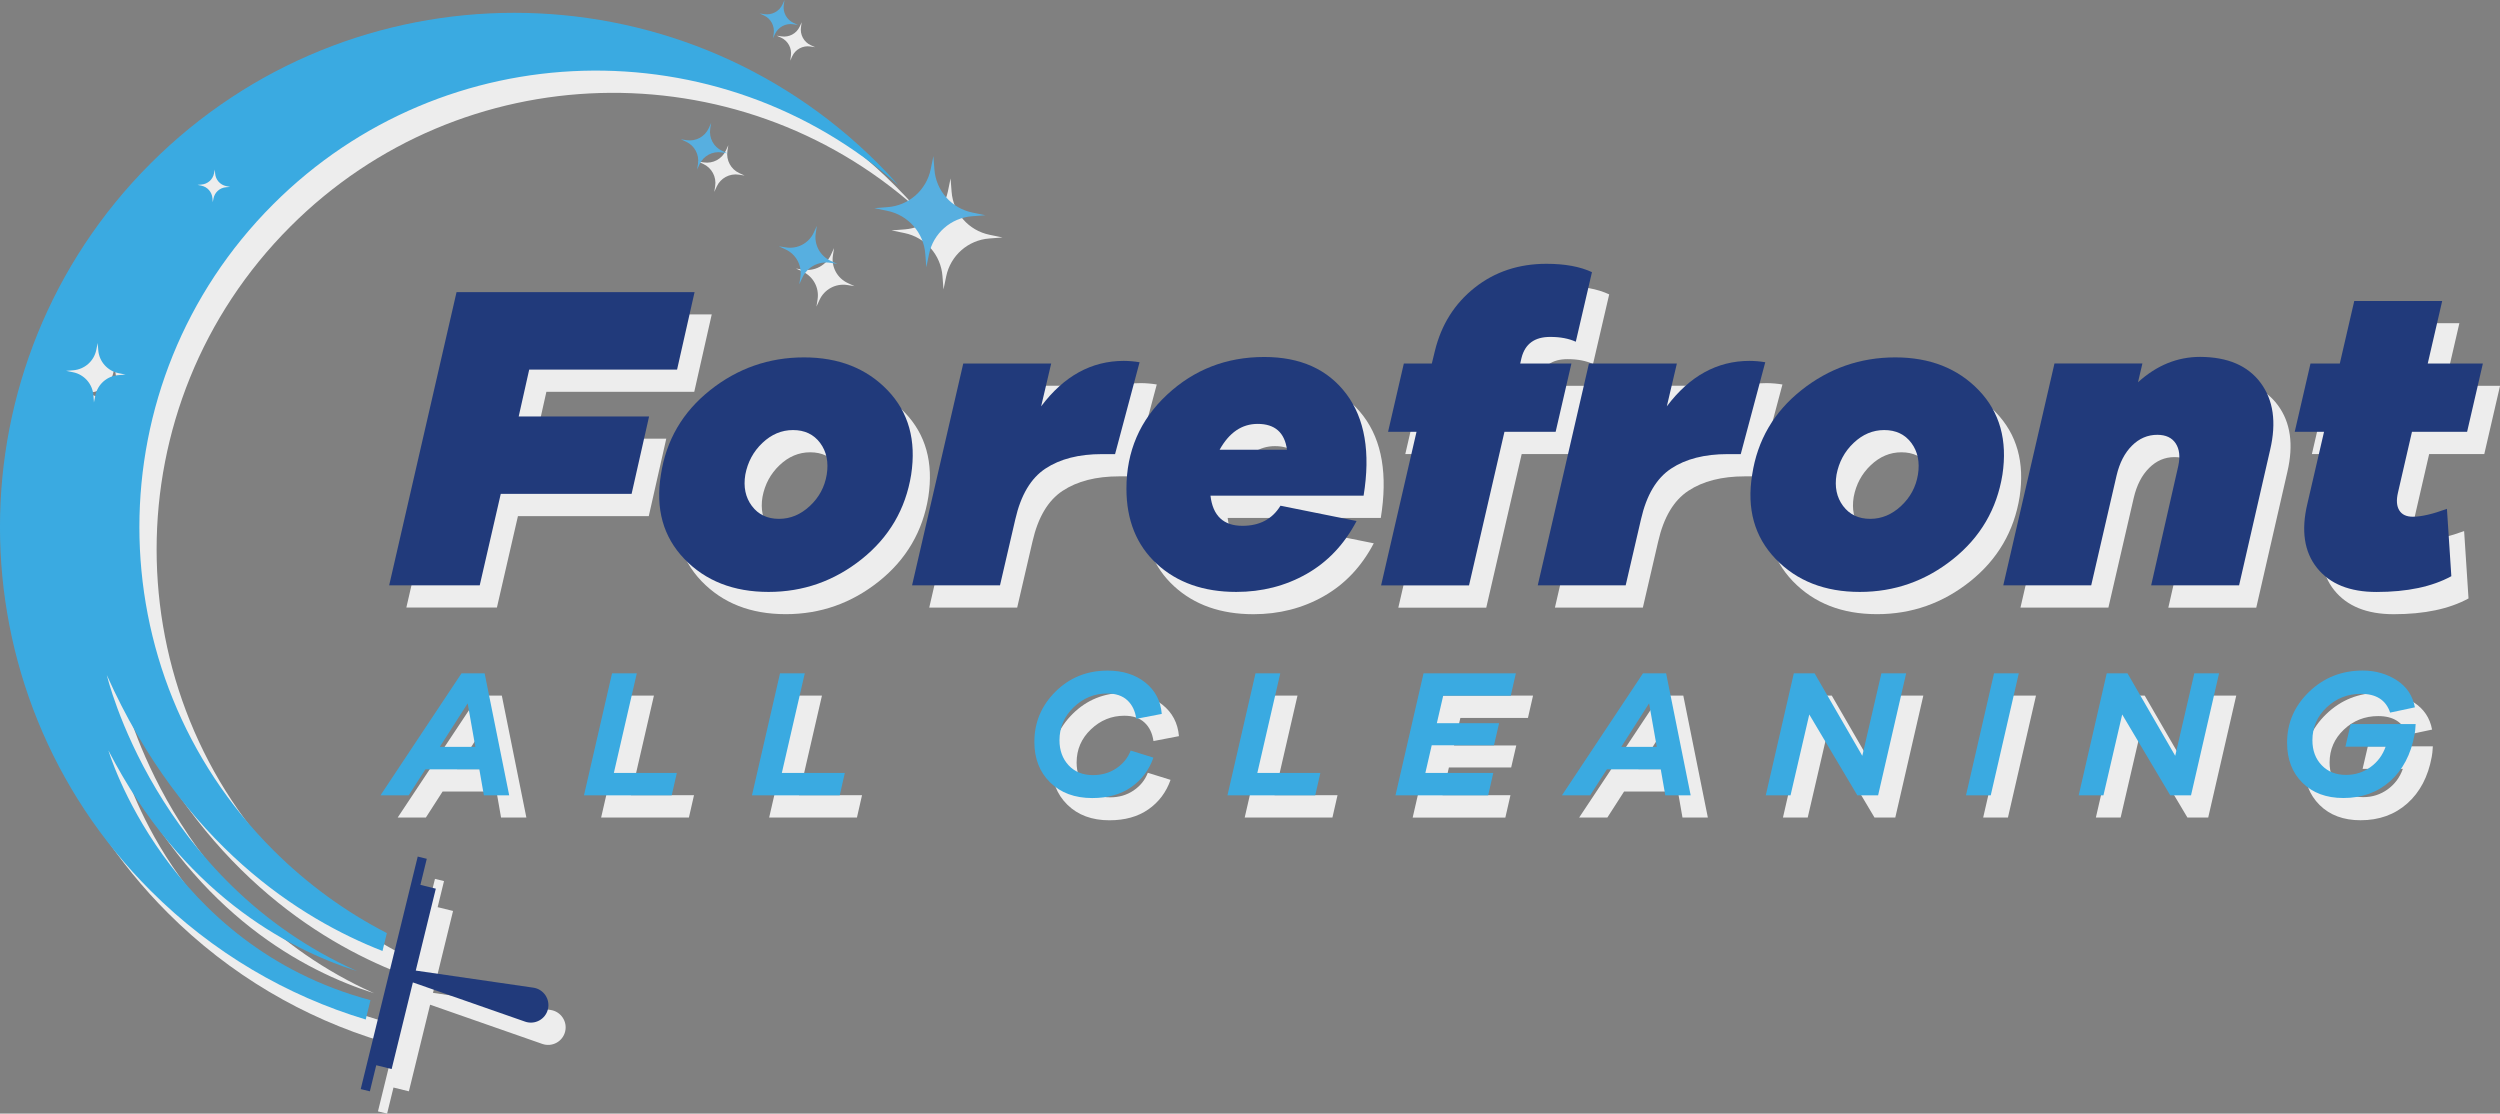 <svg xmlns="http://www.w3.org/2000/svg" xmlns:xlink="http://www.w3.org/1999/xlink" id="Layer_1" x="0px" y="0px" viewBox="0 0 494.7 220.36" style="enable-background:new 0 0 494.7 220.36;" xml:space="preserve"><rect x="0" y="0" width="494.7" height="220.36" fill="#808080" stroke="none"/><style type="text/css">	.st0{fill:#EDEDED;}	.st1{fill:#213A7B;}	.st2{fill:#57AFE0;}	.st3{fill:#3AAAE1;}</style><g>	<g>		<g id="XMLID_00000130618392670901990800000007920239551717446068_">			<g id="XMLID_00000041984033608393948620000003532628123286083488_">				<path id="XMLID_00000013881918438951033580000008712917514204031885_" class="st0" d="M86.07,173.91l-11.28,46.01l1.81,0.44     l1.26-5.16l3.05,0.75l4.2-17.14l22.2,7.76c1.94,0.68,4.04-0.46,4.52-2.45v0c0.49-1.99-0.85-3.97-2.88-4.27l-23.27-3.38     l3.97-16.21l-3.05-0.75l1.26-5.16L86.07,173.91z"></path>				<path id="XMLID_00000031886099286491452930000004928004472054524827_" class="st0" d="M195.81,46.46     c-4.13-0.85-7.2-4.33-7.51-8.54l-0.2-2.62l-0.53,2.58c-0.85,4.13-4.33,7.2-8.54,7.51l-2.62,0.2l2.58,0.53     c4.13,0.85,7.2,4.33,7.51,8.54l0.2,2.62l0.53-2.58c0.85-4.13,4.33-7.2,8.54-7.51l2.62-0.2L195.81,46.46z"></path>				<path id="XMLID_00000109748418579435091730000007367869521987674289_" class="st0" d="M181.16,41.03     c-1.3-1.46-2.64-2.89-4.04-4.29C137.38-3,72.95-3,33.21,36.74s-39.74,104.17,0,143.91c12.31,12.31,26.99,20.8,42.57,25.49     l0.94-3.83c-40.49-10.78-51.86-49.42-51.86-49.42c14.47,28.07,35.2,39.23,49.2,43.67c-39.94-17.85-49.51-58.57-49.51-58.57     c15.03,33.62,38.31,48.25,54.55,54.59l0.86-3.54c-8.11-4.18-15.71-9.66-22.51-16.45c-35.28-35.28-35.28-92.47,0-127.75     C91.41,10.86,145.68,9.6,181.16,41.03z M26.84,78.63c-2.25,0.17-4.12,1.81-4.57,4.02l-0.28,1.38l-0.11-1.4     c-0.17-2.25-1.81-4.12-4.02-4.57l-1.38-0.28l1.4-0.11c2.25-0.17,4.12-1.81,4.57-4.02l0.28-1.38l0.11,1.4     c0.17,2.25,1.81,4.12,4.02,4.57l1.38,0.28L26.84,78.63z M48.15,41.45c-1.23,0.09-2.26,0.99-2.5,2.2l-0.15,0.76l-0.06-0.77     c-0.09-1.23-0.99-2.26-2.2-2.5l-0.76-0.16l0.77-0.06c1.23-0.09,2.26-0.99,2.5-2.2l0.16-0.76l0.06,0.77     c0.09,1.23,0.99,2.26,2.2,2.5l0.76,0.16L48.15,41.45z"></path>				<path id="XMLID_00000020384074903151034610000011800112429745446018_" class="st0" d="M146.3,34.26     c-1.68-0.77-2.64-2.56-2.36-4.39l0.18-1.14l-0.48,1.05c-0.77,1.68-2.56,2.64-4.39,2.36l-1.14-0.18l1.05,0.48     c1.68,0.77,2.64,2.56,2.36,4.39l-0.18,1.14l0.48-1.05c0.77-1.68,2.56-2.64,4.39-2.36l1.14,0.18L146.3,34.26z"></path>				<path id="XMLID_00000093142445842994099690000004254706060282625723_" class="st0" d="M167.78,56.02     c-2.11-0.97-3.32-3.21-2.96-5.5l0.22-1.43l-0.6,1.31c-0.97,2.11-3.21,3.32-5.5,2.96l-1.43-0.22l1.31,0.6     c2.11,0.97,3.32,3.21,2.96,5.5l-0.22,1.43l0.6-1.31c0.97-2.11,3.21-3.32,5.5-2.96l1.43,0.22L167.78,56.02z"></path>				<path id="XMLID_00000016065067319086989050000016052405086724310973_" class="st0" d="M160.44,8.95     c-1.38-0.63-2.17-2.11-1.94-3.61l0.14-0.94l-0.39,0.86c-0.63,1.38-2.11,2.17-3.61,1.94l-0.94-0.14l0.86,0.39     c1.38,0.63,2.17,2.11,1.94,3.61L156.37,12l0.39-0.86c0.63-1.38,2.11-2.17,3.61-1.94l0.94,0.14L160.44,8.95z"></path>			</g>		</g>		<g>			<path class="st0" d="M106.04,86.81h25.8l-3.46,15.32h-25.89l-4.16,18.09H80.41l13.33-58.01h47.1l-3.46,15.32h-29.26L106.04,86.81    z"></path>			<path class="st0" d="M179.03,81.62c4.16,4.33,5.71,9.9,4.67,16.71c-1.1,6.81-4.36,12.38-9.78,16.71    c-5.43,4.33-11.57,6.49-18.44,6.49c-6.93,0-12.48-2.18-16.67-6.54c-4.18-4.36-5.73-9.91-4.63-16.67    c1.04-6.81,4.29-12.38,9.74-16.71c5.45-4.33,11.65-6.49,18.57-6.49C169.36,75.13,174.87,77.29,179.03,81.62z M163.66,104.52    c1.82-1.7,2.93-3.77,3.33-6.19c0.4-2.48-0.03-4.57-1.3-6.28c-1.27-1.7-3.06-2.55-5.37-2.55c-2.25,0-4.27,0.85-6.06,2.55    c-1.79,1.7-2.91,3.79-3.38,6.28c-0.4,2.42,0.03,4.49,1.3,6.19c1.27,1.7,3.06,2.55,5.37,2.55    C159.81,107.07,161.84,106.22,163.66,104.52z"></path>			<path class="st0" d="M228.9,76.08l-4.85,18.18h-2.6c-4.56,0-8.28,0.95-11.17,2.86c-2.89,1.9-4.88,5.25-5.97,10.04l-3.03,13.07    h-17.4l10.13-43.9h17.4l-1.99,8.48c4.5-6,9.96-9,16.36-9C226.82,75.82,227.86,75.91,228.9,76.08z"></path>			<path class="st0" d="M269.81,82.36c3.67,4.88,4.81,11.59,3.42,20.13h-30.3c0.46,3.98,2.57,5.97,6.32,5.97    c3.41,0,5.92-1.33,7.53-3.98l15.06,3.03c-2.42,4.62-5.73,8.11-9.91,10.48c-4.18,2.37-8.82,3.55-13.9,3.55    c-6.46,0-11.7-1.85-15.71-5.54c-4.01-3.69-6.02-8.66-6.02-14.89c0-7.39,2.67-13.58,8.01-18.57s11.76-7.49,19.26-7.49    C260.73,75.04,266.14,77.48,269.81,82.36z M258.08,93.39c-0.46-3.41-2.4-5.11-5.8-5.11c-3.12,0-5.63,1.7-7.53,5.11H258.08z"></path>			<path class="st0" d="M304.49,75.21l-0.26,1.13h10.13l-3.12,13.51h-10.13l-7.01,30.39h-17.4l7.01-30.39h-5.63l3.12-13.51h5.54    l0.61-2.51c1.27-5.19,3.9-9.36,7.88-12.51c3.98-3.15,8.72-4.72,14.2-4.72c3.64,0,6.64,0.55,9,1.65l-3.2,13.77    c-1.39-0.63-3.06-0.95-5.02-0.95C307.08,71.06,305.18,72.44,304.49,75.21z"></path>			<path class="st0" d="M352.71,76.08l-4.85,18.18h-2.6c-4.56,0-8.28,0.95-11.17,2.86c-2.89,1.9-4.88,5.25-5.97,10.04l-3.03,13.07    h-17.4l10.13-43.9h17.4l-1.99,8.48c4.5-6,9.96-9,16.36-9C350.63,75.82,351.67,75.91,352.71,76.08z"></path>			<path class="st0" d="M394.96,81.62c4.16,4.33,5.71,9.9,4.68,16.71c-1.1,6.81-4.36,12.38-9.78,16.71    c-5.43,4.33-11.57,6.49-18.44,6.49c-6.93,0-12.48-2.18-16.67-6.54c-4.18-4.36-5.73-9.91-4.63-16.67    c1.04-6.81,4.29-12.38,9.74-16.71c5.45-4.33,11.65-6.49,18.57-6.49C385.29,75.13,390.81,77.29,394.96,81.62z M379.59,104.52    c1.82-1.7,2.93-3.77,3.33-6.19c0.4-2.48-0.03-4.57-1.3-6.28c-1.27-1.7-3.06-2.55-5.37-2.55c-2.25,0-4.27,0.85-6.06,2.55    c-1.79,1.7-2.91,3.79-3.38,6.28c-0.4,2.42,0.03,4.49,1.3,6.19c1.27,1.7,3.06,2.55,5.37,2.55    C375.74,107.07,377.78,106.22,379.59,104.52z"></path>			<path class="st0" d="M450.72,80.15c2.54,3.41,3.17,7.82,1.9,13.25l-6.15,26.84h-17.4l5.37-23.64c0.4-1.85,0.23-3.33-0.52-4.46    s-1.96-1.69-3.64-1.69c-1.9,0-3.58,0.72-5.02,2.16c-1.44,1.44-2.45,3.41-3.03,5.89l-5.02,21.73h-17.4l10.13-43.9h17.4l-0.87,3.72    c3.69-3.35,7.79-5.02,12.29-5.02C444.2,75.04,448.18,76.74,450.72,80.15z"></path>			<path class="st0" d="M477.91,101.88c-0.35,1.5-0.26,2.67,0.26,3.51s1.41,1.26,2.68,1.26c1.67,0,3.92-0.52,6.75-1.56l0.87,13.33    c-3.81,2.08-8.74,3.12-14.81,3.12c-5.31,0-9.23-1.59-11.77-4.76c-2.54-3.17-3.17-7.42-1.9-12.73l3.29-14.2h-5.8l3.12-13.51h5.8    l2.86-12.38h17.4l-2.86,12.38h10.91l-3.12,13.51h-10.91L477.91,101.88z"></path>		</g>		<g>			<path class="st0" d="M99.15,161.78l-0.9-5.15H87.58l-3.31,5.15h-5.58l16.03-24.14h4.58l4.86,24.14H99.15z M95.94,143.59    l-5.51,8.61h7.03L95.94,143.59z"></path>			<path class="st0" d="M136.32,161.78h-17.37l5.55-24.14h4.9l-4.54,19.71h12.47L136.32,161.78z"></path>			<path class="st0" d="M169.57,161.78H152.2l5.55-24.14h4.9l-4.54,19.71h12.47L169.57,161.78z"></path>			<path class="st0" d="M230.01,139.44c1.97,1.56,3.06,3.64,3.28,6.23l-5.04,0.97c-0.22-1.54-0.8-2.76-1.77-3.66    c-0.96-0.9-2.29-1.35-4-1.35c-2.52,0-4.73,0.9-6.61,2.7c-1.89,1.8-2.83,3.99-2.83,6.56c0,1.99,0.6,3.64,1.8,4.94    c1.2,1.3,2.81,1.95,4.83,1.95c1.75,0,3.3-0.45,4.63-1.35c1.33-0.9,2.28-2.07,2.83-3.51l4.5,1.4c-0.86,2.45-2.33,4.4-4.39,5.84    s-4.64,2.16-7.71,2.16c-3.46,0-6.23-1.03-8.32-3.08c-2.09-2.05-3.13-4.73-3.13-8.02c0-3.87,1.39-7.19,4.18-9.96    c2.79-2.77,6.22-4.16,10.3-4.16C225.56,137.1,228.05,137.88,230.01,139.44z"></path>			<path class="st0" d="M263.66,161.78h-17.36l5.55-24.14h4.9l-4.54,19.71h12.46L263.66,161.78z"></path>			<path class="st0" d="M287.72,147.51h12.32l-1.01,4.36h-12.32l-1.26,5.48h13.44l-1.01,4.43h-18.34l5.55-24.14h18.27l-1.01,4.43    h-13.37L287.72,147.51z"></path>			<path class="st0" d="M332.93,161.78l-0.9-5.15h-10.66l-3.31,5.15h-5.58l16.03-24.14h4.58l4.86,24.14H332.93z M329.72,143.59    l-5.51,8.61h7.03L329.72,143.59z"></path>			<path class="st0" d="M375.04,161.78h-4.11l-9.51-16l-3.71,16h-4.9l5.55-24.14h4.11l9.44,16.32l3.78-16.32h4.9L375.04,161.78z"></path>			<path class="st0" d="M392.43,161.78l5.55-24.14h4.9l-5.55,24.14H392.43z"></path>			<path class="st0" d="M436.96,161.78h-4.11l-9.51-16l-3.71,16h-4.9l5.55-24.14h4.11l9.44,16.32l3.78-16.32h4.9L436.96,161.78z"></path>			<path class="st0" d="M481.41,147.69c-0.05,0.91-0.12,1.61-0.22,2.09c-0.72,3.91-2.33,6.98-4.83,9.2    c-2.5,2.22-5.58,3.33-9.26,3.33c-3.36,0-6.06-1-8.09-3.01c-2.03-2.01-3.04-4.65-3.04-7.94c0-3.91,1.45-7.27,4.36-10.07    c2.91-2.8,6.44-4.2,10.59-4.2c2.52,0,4.77,0.64,6.74,1.91c1.97,1.27,3.17,3.06,3.6,5.37l-4.9,1.04    c-0.82-2.47-2.74-3.71-5.76-3.71c-2.64,0-4.91,0.89-6.79,2.67c-1.88,1.78-2.83,3.95-2.83,6.52c0,2.02,0.61,3.66,1.84,4.94    c1.22,1.27,2.83,1.91,4.83,1.91c1.8,0,3.41-0.52,4.83-1.55s2.41-2.38,2.99-4.04h-7.96l1.04-4.47H481.41z"></path>		</g>	</g>	<g>		<g id="XMLID_00000075151514290796036860000002392386452892027819_">			<g id="XMLID_00000065038562002046405560000000964059961581117850_">				<path id="XMLID_00000106119901651154953740000014607191269606756234_" class="st1" d="M82.66,169.5l-11.28,46.01l1.81,0.44     l1.26-5.16l3.05,0.75l4.2-17.14l22.2,7.76c1.94,0.68,4.04-0.46,4.52-2.45v0c0.49-1.99-0.85-3.97-2.88-4.27l-23.27-3.38     l3.97-16.21l-3.05-0.75l1.26-5.16L82.66,169.5z"></path>				<path id="XMLID_00000021092010457848997600000011862835728664346555_" class="st2" d="M192.41,42.06     c-4.13-0.85-7.2-4.33-7.51-8.54l-0.2-2.62l-0.53,2.58c-0.85,4.13-4.33,7.2-8.54,7.51l-2.62,0.2l2.58,0.53     c4.13,0.85,7.2,4.33,7.51,8.54l0.2,2.62l0.53-2.58c0.85-4.13,4.33-7.2,8.54-7.51l2.62-0.2L192.41,42.06z"></path>				<path id="XMLID_00000124125368334562683150000003563265920384178361_" class="st3" d="M177.76,36.63     c-1.3-1.46-2.64-2.89-4.04-4.29C133.97-7.4,69.54-7.4,29.8,32.34s-39.74,104.17,0,143.91c12.31,12.31,26.99,20.8,42.57,25.49     l0.94-3.83c-40.49-10.78-51.86-49.42-51.86-49.42c14.47,28.07,35.2,39.23,49.2,43.67c-39.94-17.85-49.51-58.57-49.51-58.57     c15.03,33.62,38.31,48.25,54.55,54.59l0.86-3.54c-8.11-4.18-15.71-9.66-22.51-16.45c-35.28-35.28-35.28-92.47,0-127.75     C88.01,6.46,142.28,5.2,177.76,36.63z M23.44,74.23c-2.25,0.17-4.12,1.81-4.57,4.02l-0.28,1.38l-0.11-1.4     c-0.17-2.25-1.81-4.12-4.02-4.57l-1.38-0.28l1.4-0.11c2.25-0.17,4.12-1.81,4.57-4.02l0.28-1.38l0.11,1.4     c0.17,2.25,1.81,4.12,4.02,4.57l1.38,0.28L23.44,74.23z M44.75,37.05c-1.23,0.09-2.26,0.99-2.5,2.2l-0.15,0.76l-0.06-0.77     c-0.09-1.23-0.99-2.26-2.2-2.5l-0.76-0.16l0.77-0.06c1.23-0.09,2.26-0.99,2.5-2.2l0.16-0.76l0.06,0.77     c0.09,1.23,0.99,2.26,2.2,2.5l0.76,0.16L44.75,37.05z"></path>				<path id="XMLID_00000003073256626041028000000003349375985527647877_" class="st2" d="M142.9,29.86     c-1.68-0.77-2.64-2.56-2.36-4.39l0.18-1.14l-0.48,1.05c-0.77,1.68-2.56,2.64-4.39,2.36l-1.14-0.18l1.05,0.48     c1.68,0.77,2.64,2.56,2.36,4.39l-0.18,1.14l0.48-1.05c0.77-1.68,2.56-2.64,4.39-2.36l1.14,0.18L142.9,29.86z"></path>				<path id="XMLID_00000149351021357276643090000010942430590919858080_" class="st2" d="M164.38,51.62     c-2.11-0.97-3.32-3.21-2.96-5.5l0.22-1.43l-0.6,1.31c-0.97,2.11-3.21,3.32-5.5,2.96l-1.43-0.22l1.31,0.6     c2.11,0.97,3.32,3.21,2.96,5.5l-0.22,1.43l0.6-1.31c0.97-2.11,3.21-3.32,5.5-2.96l1.43,0.22L164.38,51.62z"></path>				<path id="XMLID_00000090269203785331165860000013481285058992847252_" class="st2" d="M157.04,4.54     c-1.38-0.63-2.17-2.11-1.94-3.61L155.24,0l-0.39,0.86c-0.63,1.38-2.11,2.17-3.61,1.94l-0.94-0.14l0.86,0.39     c1.38,0.63,2.17,2.11,1.94,3.61l-0.14,0.94l0.39-0.86c0.63-1.38,2.11-2.17,3.61-1.94l0.94,0.14L157.04,4.54z"></path>			</g>		</g>		<g>			<path class="st1" d="M102.64,82.41h25.8l-3.46,15.32H99.09l-4.16,18.09H77.01l13.33-58.01h47.1l-3.46,15.32h-29.26L102.64,82.41z    "></path>			<path class="st1" d="M175.63,77.22c4.16,4.33,5.71,9.9,4.67,16.71c-1.1,6.81-4.36,12.38-9.78,16.71    c-5.43,4.33-11.57,6.49-18.44,6.49c-6.93,0-12.48-2.18-16.67-6.54c-4.18-4.36-5.73-9.91-4.63-16.67    c1.04-6.81,4.29-12.38,9.74-16.71c5.45-4.33,11.65-6.49,18.57-6.49C165.96,70.72,171.47,72.89,175.63,77.22z M160.26,100.12    c1.82-1.7,2.93-3.77,3.33-6.19c0.4-2.48-0.03-4.57-1.3-6.28c-1.27-1.7-3.06-2.55-5.37-2.55c-2.25,0-4.27,0.85-6.06,2.55    c-1.79,1.7-2.91,3.79-3.38,6.28c-0.4,2.42,0.03,4.49,1.3,6.19c1.27,1.7,3.06,2.55,5.37,2.55    C156.41,102.67,158.44,101.82,160.26,100.12z"></path>			<path class="st1" d="M225.5,71.68l-4.85,18.18h-2.6c-4.56,0-8.28,0.95-11.17,2.86c-2.89,1.9-4.88,5.25-5.97,10.04l-3.03,13.07    h-17.4l10.13-43.9h17.4l-1.99,8.48c4.5-6,9.96-9,16.36-9C223.42,71.42,224.46,71.5,225.5,71.68z"></path>			<path class="st1" d="M266.41,77.95c3.67,4.88,4.81,11.59,3.42,20.13h-30.3c0.46,3.98,2.57,5.97,6.32,5.97    c3.41,0,5.92-1.33,7.53-3.98l15.06,3.03c-2.42,4.62-5.73,8.11-9.91,10.48c-4.18,2.37-8.82,3.55-13.9,3.55    c-6.46,0-11.7-1.85-15.71-5.54c-4.01-3.69-6.02-8.66-6.02-14.89c0-7.39,2.67-13.58,8.01-18.57s11.76-7.49,19.26-7.49    C257.33,70.64,262.74,73.08,266.41,77.95z M254.67,88.99c-0.46-3.41-2.4-5.11-5.8-5.11c-3.12,0-5.63,1.7-7.53,5.11H254.67z"></path>			<path class="st1" d="M301.08,70.81l-0.26,1.13h10.13l-3.12,13.51h-10.13l-7.01,30.39h-17.4l7.01-30.39h-5.63l3.12-13.51h5.54    l0.61-2.51c1.27-5.19,3.9-9.36,7.88-12.51c3.98-3.15,8.72-4.72,14.2-4.72c3.64,0,6.64,0.55,9,1.65l-3.2,13.77    c-1.39-0.63-3.06-0.95-5.02-0.95C303.68,66.65,301.78,68.04,301.08,70.81z"></path>			<path class="st1" d="M349.31,71.68l-4.85,18.18h-2.6c-4.56,0-8.28,0.95-11.17,2.86c-2.89,1.9-4.88,5.25-5.97,10.04l-3.03,13.07    h-17.4l10.13-43.9h17.4l-1.99,8.48c4.5-6,9.96-9,16.36-9C347.23,71.42,348.27,71.5,349.31,71.68z"></path>			<path class="st1" d="M391.56,77.22c4.16,4.33,5.71,9.9,4.68,16.71c-1.1,6.81-4.36,12.38-9.78,16.71    c-5.43,4.33-11.57,6.49-18.44,6.49c-6.93,0-12.48-2.18-16.67-6.54c-4.18-4.36-5.73-9.91-4.63-16.67    c1.04-6.81,4.29-12.38,9.74-16.71c5.45-4.33,11.65-6.49,18.57-6.49C381.89,70.72,387.4,72.89,391.56,77.22z M376.19,100.12    c1.82-1.7,2.93-3.77,3.33-6.19c0.4-2.48-0.03-4.57-1.3-6.28c-1.27-1.7-3.06-2.55-5.37-2.55c-2.25,0-4.27,0.85-6.06,2.55    c-1.79,1.7-2.91,3.79-3.38,6.28c-0.4,2.42,0.03,4.49,1.3,6.19c1.27,1.7,3.06,2.55,5.37,2.55    C372.34,102.67,374.37,101.82,376.19,100.12z"></path>			<path class="st1" d="M447.32,75.74c2.54,3.41,3.17,7.82,1.9,13.25l-6.15,26.84h-17.4l5.37-23.64c0.4-1.85,0.23-3.33-0.52-4.46    s-1.96-1.69-3.64-1.69c-1.9,0-3.58,0.72-5.02,2.16c-1.44,1.44-2.45,3.41-3.03,5.89l-5.02,21.73h-17.4l10.13-43.9h17.4l-0.87,3.72    c3.69-3.35,7.79-5.02,12.29-5.02C440.8,70.64,444.78,72.34,447.32,75.74z"></path>			<path class="st1" d="M474.51,97.48c-0.35,1.5-0.26,2.67,0.26,3.51s1.41,1.26,2.68,1.26c1.67,0,3.92-0.52,6.75-1.56l0.87,13.33    c-3.81,2.08-8.74,3.12-14.81,3.12c-5.31,0-9.23-1.59-11.77-4.76c-2.54-3.17-3.17-7.42-1.9-12.73l3.29-14.2h-5.8l3.12-13.51h5.8    l2.86-12.38h17.4l-2.86,12.38h10.91l-3.12,13.51h-10.91L474.51,97.48z"></path>		</g>		<g>			<path class="st3" d="M95.75,157.38l-0.9-5.15H84.18l-3.31,5.15h-5.58l16.03-24.14h4.58l4.86,24.14H95.75z M92.54,139.18    l-5.51,8.61h7.03L92.54,139.18z"></path>			<path class="st3" d="M132.92,157.38h-17.36l5.55-24.14h4.9l-4.54,19.71h12.46L132.92,157.38z"></path>			<path class="st3" d="M166.17,157.38H148.8l5.55-24.14h4.9l-4.54,19.71h12.46L166.17,157.38z"></path>			<path class="st3" d="M226.61,135.04c1.97,1.56,3.06,3.64,3.28,6.23l-5.04,0.97c-0.22-1.54-0.8-2.76-1.76-3.66    c-0.96-0.9-2.29-1.35-4-1.35c-2.52,0-4.73,0.9-6.61,2.7c-1.88,1.8-2.83,3.99-2.83,6.56c0,1.99,0.6,3.64,1.8,4.94    s2.81,1.95,4.83,1.95c1.75,0,3.3-0.45,4.63-1.35c1.33-0.9,2.28-2.07,2.83-3.51l4.5,1.4c-0.86,2.45-2.33,4.4-4.4,5.84    s-4.63,2.16-7.71,2.16c-3.46,0-6.23-1.03-8.32-3.08c-2.09-2.05-3.13-4.73-3.13-8.02c0-3.87,1.39-7.19,4.18-9.96    c2.79-2.77,6.22-4.16,10.3-4.16C222.16,132.7,224.64,133.48,226.61,135.04z"></path>			<path class="st3" d="M260.26,157.38h-17.37l5.55-24.14h4.9l-4.54,19.71h12.47L260.26,157.38z"></path>			<path class="st3" d="M284.32,143.11h12.32l-1.01,4.36h-12.32l-1.26,5.48h13.44l-1.01,4.43h-18.34l5.55-24.14h18.27l-1.01,4.43    h-13.37L284.32,143.11z"></path>			<path class="st3" d="M329.53,157.38l-0.9-5.15h-10.66l-3.31,5.15h-5.58l16.03-24.14h4.58l4.86,24.14H329.53z M326.32,139.18    l-5.51,8.61h7.03L326.32,139.18z"></path>			<path class="st3" d="M371.64,157.38h-4.11l-9.51-16l-3.71,16h-4.9l5.55-24.14h4.11l9.44,16.32l3.78-16.32h4.9L371.64,157.38z"></path>			<path class="st3" d="M389.03,157.38l5.55-24.14h4.9l-5.55,24.14H389.03z"></path>			<path class="st3" d="M433.56,157.38h-4.11l-9.51-16l-3.71,16h-4.9l5.55-24.14h4.11l9.44,16.32l3.78-16.32h4.9L433.56,157.38z"></path>			<path class="st3" d="M478.01,143.29c-0.05,0.91-0.12,1.61-0.22,2.09c-0.72,3.91-2.33,6.98-4.83,9.2s-5.58,3.33-9.26,3.33    c-3.36,0-6.06-1-8.09-3.01s-3.04-4.65-3.04-7.94c0-3.91,1.45-7.27,4.36-10.07c2.91-2.8,6.44-4.2,10.59-4.2    c2.52,0,4.77,0.64,6.74,1.91s3.17,3.06,3.6,5.37l-4.9,1.04c-0.82-2.47-2.74-3.71-5.76-3.71c-2.64,0-4.91,0.89-6.79,2.67    c-1.89,1.78-2.83,3.95-2.83,6.52c0,2.02,0.61,3.66,1.84,4.94s2.83,1.91,4.83,1.91c1.8,0,3.41-0.52,4.83-1.55s2.41-2.38,2.99-4.04    h-7.96l1.04-4.47H478.01z"></path>		</g>	</g></g></svg>